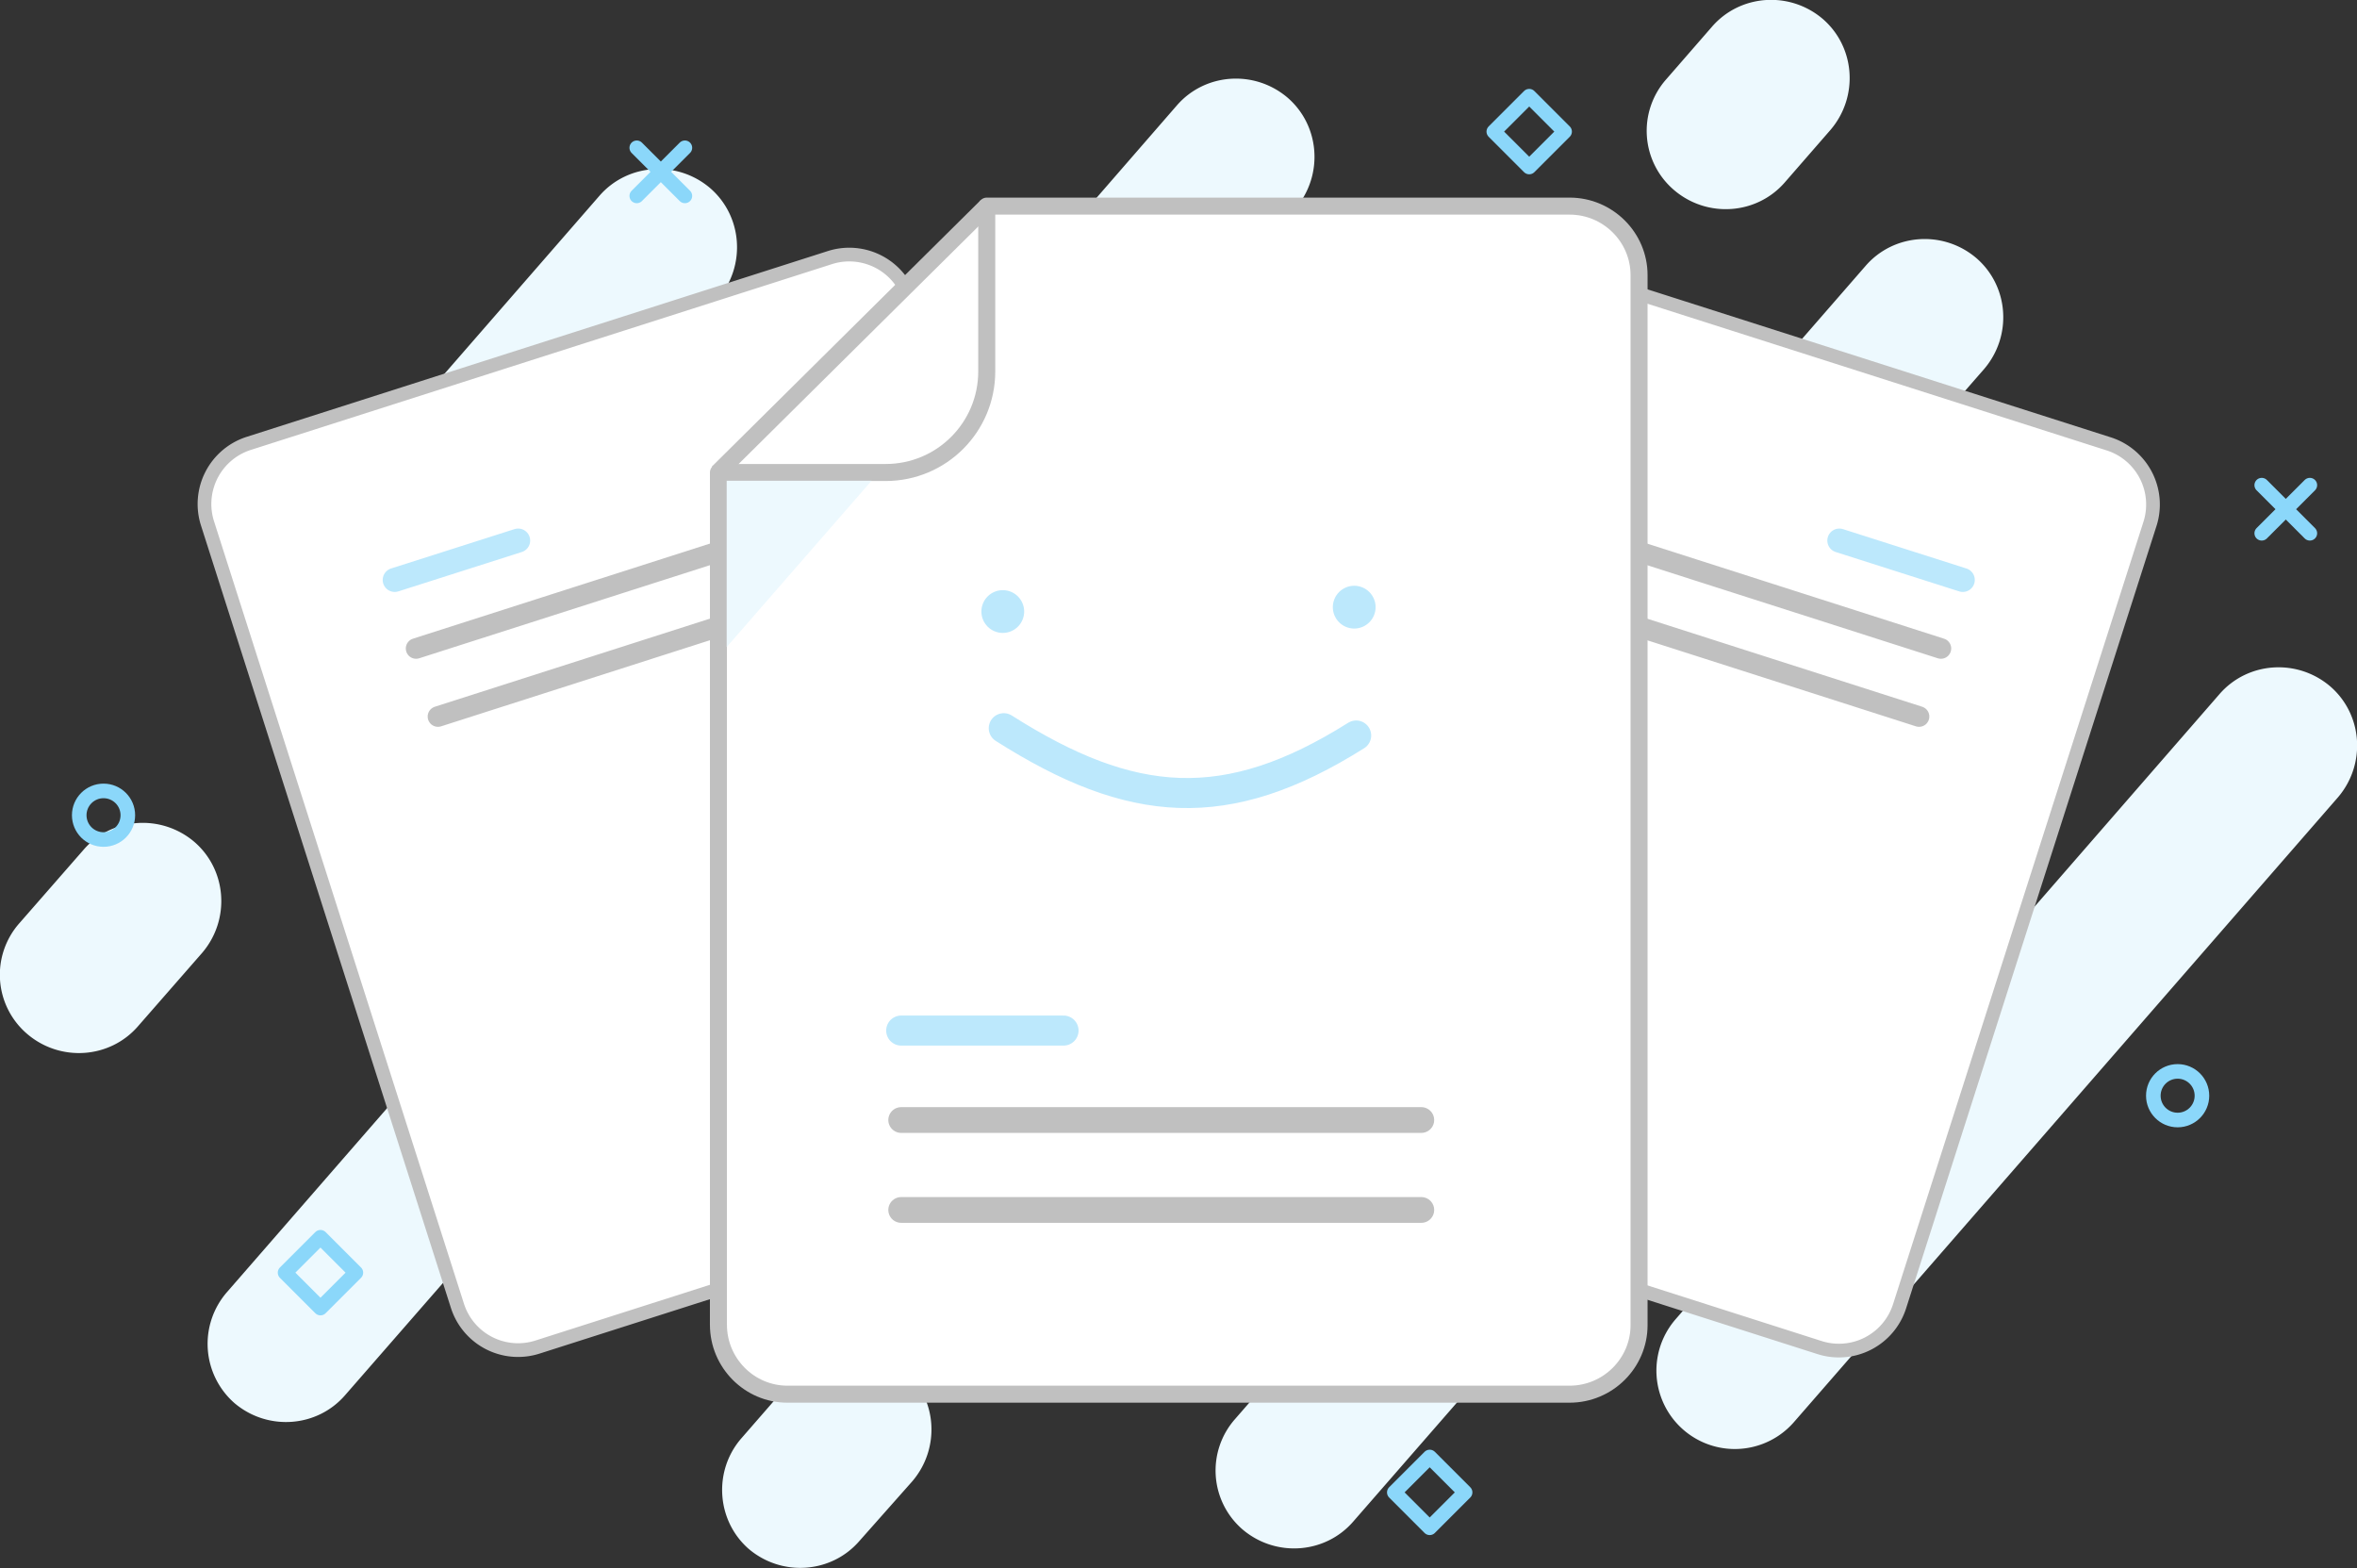 <svg id="Camada_1" xmlns="http://www.w3.org/2000/svg" viewBox="0 0 484.9 322.6"><rect x="0" y="0" width="484.9" height="322.6" fill="#333333" stroke="none"/><style>.st0{fill:#edf9fe;enable-background:new}.st1,.st2{stroke:silver}.st1{fill:#fff;stroke-linecap:round;stroke-linejoin:round;stroke-width:2.82}.st2{stroke-width:4.23}.st2,.st3,.st4,.st8{fill:none;stroke-linecap:round;stroke-linejoin:round}.st3{enable-background:new;stroke:#bce8fc;stroke-width:4.94}.st4,.st8{stroke:#8bd7fa;stroke-width:3}.st8{stroke:silver;stroke-width:5.3}.st10,.st9{enable-background:new}.st9{stroke:#bce8fc;stroke-width:6.18;stroke-linecap:round;stroke-linejoin:round;fill:none}.st10{fill:#bce8fc}</style><g id="Camada_2_3_"><g id="Camada_4_2_"><path class="st0" d="M254.1 291.9L366 163.3c5.8-6.7 16-7.4 22.8-1.6 6.7 5.8 7.4 16 1.6 22.8L278.4 313c-5.8 6.7-16 7.4-22.8 1.6a16 16 0 0 1-1.5-22.7zM344.7 271.4l111.9-128.6c5.8-6.7 16-7.4 22.8-1.6 6.7 5.8 7.4 16 1.6 22.8L369.1 292.5a16.1 16.1 0 1 1-24.4-21.1zM204.2 65.3l37.9-43.6c5.8-6.7 16-7.4 22.8-1.6 6.7 5.8 7.4 16 1.6 22.8l-37.9 43.6c-5.8 6.7-16 7.4-22.8 1.6a16.3 16.3 0 0 1-1.6-22.8zM46.7 265.8l51.1-58.7c5.8-6.7 16-7.4 22.8-1.6 6.7 5.8 7.4 16 1.6 22.8L71 287c-5.8 6.7-16 7.4-22.8 1.6a16.2 16.2 0 0 1-1.5-22.8zM72.2 99l51.1-58.7c5.8-6.7 16-7.4 22.8-1.6 6.7 5.8 7.4 16 1.6 22.8l-51.1 58.7c-5.8 6.7-16 7.4-22.8 1.6A16 16 0 0 1 72.2 99zM152.5 295.9l10.8-12.4c5.8-6.7 16-7.4 22.8-1.6 6.7 5.8 7.4 16 1.6 22.8L176.8 317c-5.8 6.7-16 7.4-22.8 1.6-6.6-5.8-7.3-16-1.5-22.7zM4 189.9l13.2-15.1c5.8-6.7 16-7.4 22.8-1.6 6.7 5.8 7.4 16 1.6 22.8l-13.2 15.1c-5.8 6.7-16 7.4-22.8 1.6A16 16 0 0 1 4 189.9zM332.7 113.4l51.1-58.7c5.8-6.7 16-7.4 22.8-1.6 6.7 5.8 7.4 16 1.6 22.8L357 134.5c-5.8 6.7-16 7.4-22.8 1.6-6.6-5.8-7.3-16-1.5-22.7zM342.8 16.3l9.4-10.8c5.8-6.7 16-7.4 22.8-1.6 6.7 5.8 7.4 16 1.6 22.8l-9.4 10.8c-5.8 6.7-16 7.4-22.8 1.6a16 16 0 0 1-1.6-22.8z"/><path class="st1" d="M51.2 91.2L170.7 53a13.1 13.1 0 0 1 16.5 8.5l51.5 160.9a13.1 13.1 0 0 1-8.5 16.5l-119.6 38.2a13.1 13.1 0 0 1-16.5-8.5L42.7 107.7a13.1 13.1 0 0 1 8.5-16.5z"/><path class="st2" d="M85.6 133.4l81.5-26.1M90.1 147.4l81.5-26.1"/><path class="st3" d="M81.2 119.3l25.4-8.1"/><path class="st1" d="M374.3 277.2L254.7 239a13.1 13.1 0 0 1-8.5-16.5l51.5-160.9a13.1 13.1 0 0 1 16.5-8.5l119.6 38.2a13.1 13.1 0 0 1 8.5 16.5l-51.5 160.9a13.1 13.1 0 0 1-16.5 8.5z"/><path class="st2" d="M399.3 133.4l-81.5-26.1M394.8 147.4l-81.5-26.1"/><path class="st3" d="M403.8 119.3l-25.4-8.1"/><circle class="st4" cx="21.3" cy="167.7" r="5"/><circle class="st4" cx="448" cy="225.4" r="5"/><path class="st4" d="M465.3 99.8l9.9 9.9M465.3 109.7l9.9-9.9M131 30.4l9.9 9.9M131 40.3l9.9-9.9"/><path transform="rotate(-45 294.2 307)" class="st4" d="M289 301.8h10.3v10.3H289z"/><path transform="rotate(-45 66 261.8)" class="st4" d="M60.8 256.6h10.3v10.3H60.8z"/><path transform="rotate(-45 314.6 27)" class="st4" d="M309.4 21.9h10.3v10.3h-10.3z"/><path d="M203 43.3l-55.3 54.8 52.7 1.7 2.6-56.5z" fill="#fff"/><path d="M322.9 42.4H203v34c0 11.5-9.3 20.8-20.8 20.8h-34.4v175.3c0 7.9 6.4 14.3 14.2 14.3h160.9c7.9 0 14.3-6.4 14.3-14.2v-216c0-7.8-6.4-14.2-14.3-14.2z" fill="#fff" stroke="silver" stroke-width="3.5" stroke-linecap="round" stroke-linejoin="round"/><path fill="none" stroke="silver" stroke-width="3.5" stroke-miterlimit="10" d="M147.7 97.2L203 42.4"/><path class="st0" d="M149.5 98.9h29.8l-29.8 34.2V98.9z"/><path class="st8" d="M185.4 230.4h107M185.4 248.9h107"/><path class="st9" d="M185.4 212h33.4"/><circle class="st10" cx="206.3" cy="125.8" r="4.4"/><circle class="st10" cx="278.6" cy="124.9" r="4.4"/><path class="st9" d="M206.5 149.8c26.3 16.7 45.8 18.3 72.5 1.5"/></g></g></svg>
